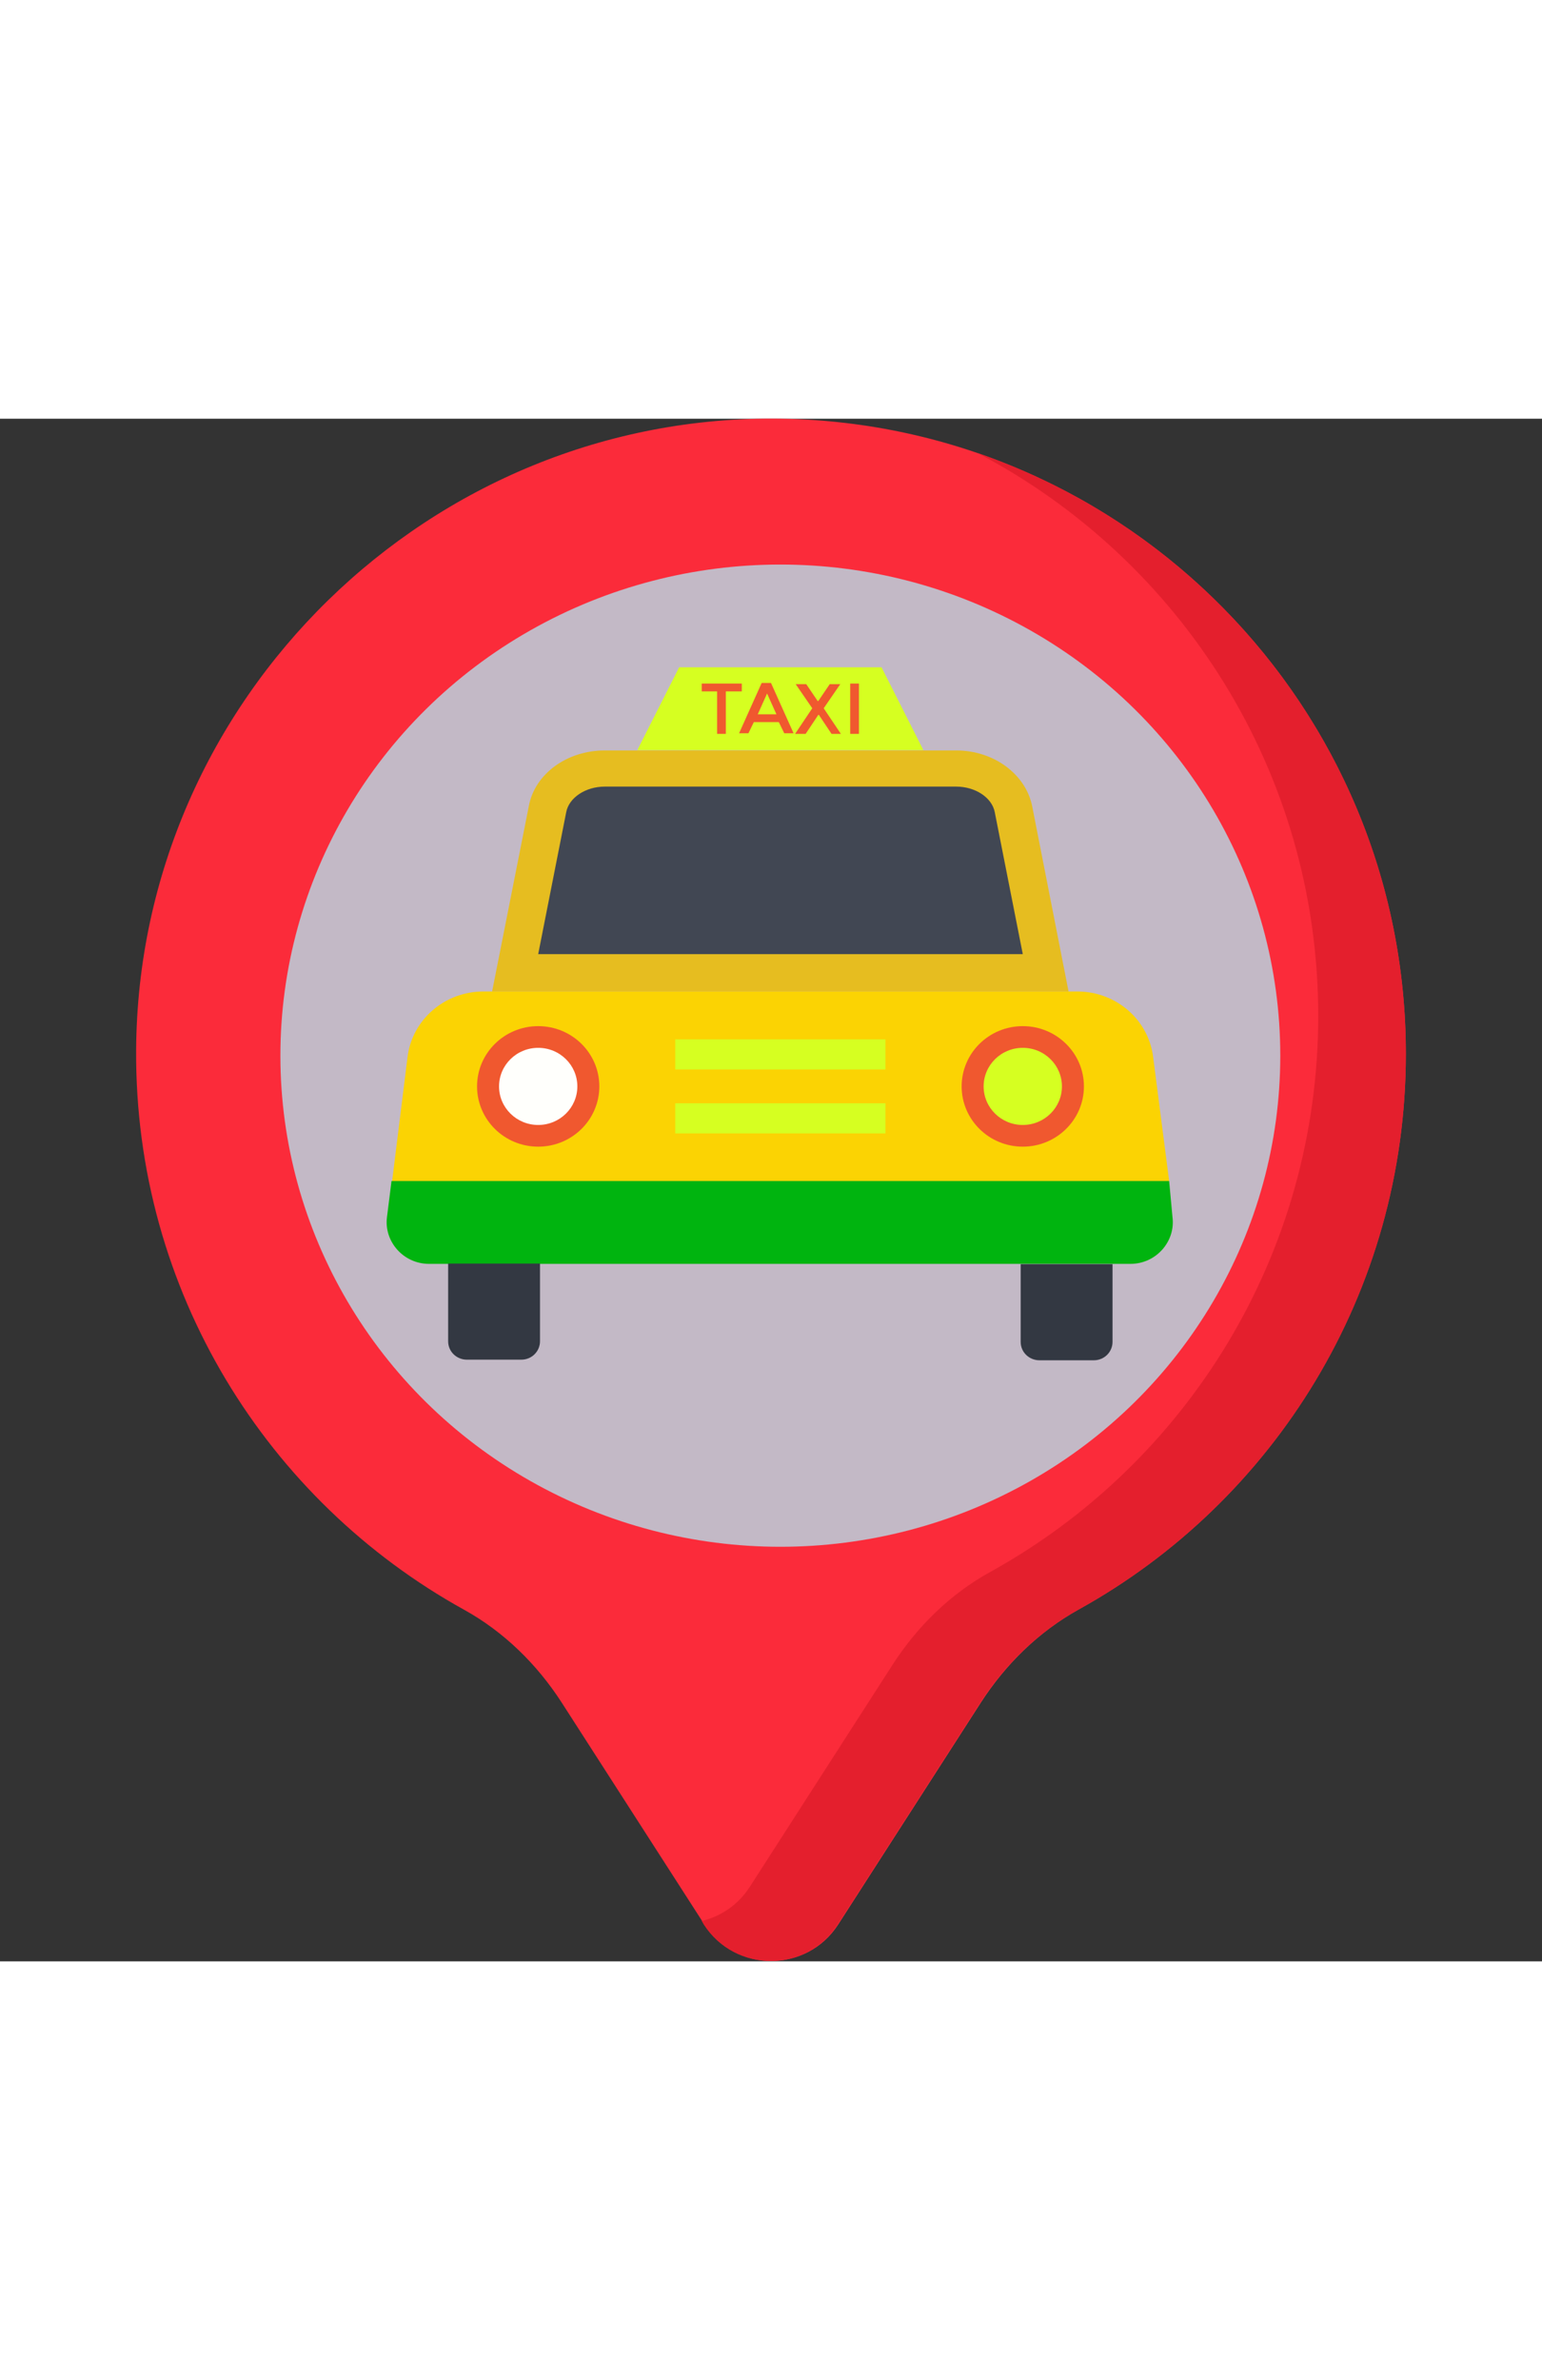 <?xml version="1.0" encoding="utf-8"?>
<!-- Generator: Adobe Illustrator 22.0.1, SVG Export Plug-In . SVG Version: 6.00 Build 0)  -->
<svg version="1.1" id="Capa_1" xmlns="http://www.w3.org/2000/svg" xmlns:xlink="http://www.w3.org/1999/xlink" x="0px" y="0px"
	 height="54" viewBox="0 0 512 512" width="35" style="enable-background:new 0 0 512 512;" xml:space="preserve">
<rect x="0" y="0" width="512" height="512" fill="#333333" stroke="none"/>
<style type="text/css">
	.st0{fill:#FB2B3A;}
	.st1{fill:#E41F2D;}
	.st2{fill:#EBEBEB;}
	.st3{fill:#D3D1D1;}
	.st4{fill:#C3B9C6;}
	.st5{fill:#E6BD20;}
	.st6{fill:#414753;}
	.st7{fill:#FBD303;}
	.st8{fill:#00B40F;}
	.st9{fill:#333842;}
	.st10{fill:#F0582F;}
	.st11{fill:#FFFFFC;}
	.st12{fill:#D6FF21;}
</style>
<path class="st0" d="M466.8,210.8C466.8,95.6,374.3,1.9,259.5,0C142.9-1.9,45.9,92.9,45.2,209.5c-0.5,80,43.6,149.7,108.9,185.8
	c13.2,7.3,24.2,18.1,32.4,30.8l47.4,73.7c10.4,16.1,34,16.1,44.4,0l47.4-73.7c8.2-12.7,19.2-23.5,32.5-30.9
	C422.9,359.4,466.8,290.2,466.8,210.8L466.8,210.8z"/>
<path class="st1" d="M466.8,210.8c0,79.4-43.9,148.6-108.8,184.5c-13.2,7.3-24.3,18.1-32.5,30.8l-47.4,73.7
	c-10.4,16.1-34,16.1-44.4,0l-0.7-1.2c6.3-1.5,12.1-5.3,16-11.4l47.4-73.7c8.2-12.7,19.2-23.5,32.5-30.8
	c64.9-35.9,108.8-105.1,108.8-184.5c0-81.2-45.9-151.6-113.1-186.8C407.4,39.9,466.8,118.4,466.8,210.8L466.8,210.8z"/>
<circle class="st2" cx="256" cy="210.8" r="150.7"/>
<path class="st3" d="M406.7,210.8c0,83.2-67.5,150.7-150.7,150.7c-16.9,0-33.1-2.8-48.3-7.9c7.6,1.2,15.4,1.8,23.3,1.8
	c83.2,0,150.7-67.5,150.7-150.7c0-66.4-42.9-122.7-102.5-142.8C351.4,73.1,406.7,135.5,406.7,210.8z"/>
<ellipse class="st4" cx="259.1" cy="211.4" rx="166" ry="163"/>
<path class="st5" d="M354.8,190.1H163.4l12.2-61.6c2-10.6,12.6-18.4,25.2-18.4h116.7c12.4,0,23,7.8,25.2,18.4L354.8,190.1z"/>
<path class="st6" d="M178.7,177.7l9.3-47.1c0.9-4.8,6.4-8.5,12.8-8.5h116.7c6.4,0,11.9,3.7,12.8,8.5l9.3,47.1H178.7z"/>
<path class="st7" d="M382.9,212c-1.5-12.6-12.4-21.9-25.2-21.9H160.5c-12.8,0-23.7,9.3-25.2,21.9l-5.1,41h258L382.9,212z"/>
<path class="st8" d="M388.2,253H130l-1.5,11.9c-1.1,8.2,5.5,15.6,13.9,15.6h233c8.4,0,15-7.4,13.9-15.6L388.2,253z"/>
<g>
	<path class="st9" d="M148.8,306.2c0,3.5,2.9,6.1,6.2,6.1h18.1c3.5,0,6.2-2.8,6.2-6.1v-25.8h-30.5V306.2z"/>
	<path class="st9" d="M338.9,280.6v25.8c0,3.5,2.9,6.1,6.2,6.1h18.1c3.5,0,6.2-2.8,6.2-6.1v-25.8H338.9z"/>
</g>
<ellipse class="st10" cx="178.7" cy="221.6" rx="20.3" ry="20"/>
<ellipse class="st11" cx="178.7" cy="221.6" rx="13" ry="12.8"/>
<ellipse class="st10" cx="339.6" cy="221.6" rx="20.3" ry="20"/>
<g>
	<ellipse class="st12" cx="339.6" cy="221.6" rx="13" ry="12.8"/>
	<rect x="224.2" y="206" class="st12" width="69.8" height="10"/>
	<rect x="224.2" y="227.2" class="st12" width="69.8" height="10"/>
	<polygon class="st12" points="306.6,110 211.6,110 225.5,82.5 292.7,82.5 	"/>
</g>
<g>
	<path class="st10" d="M241,90.5v14.1h-2.9V90.5H233v-2.6h13.3v2.6H241z"/>
	<path class="st10" d="M250.3,100.7l-1.8,3.7h-3.1l7.5-16.7h3.1l7.5,16.7h-3.1l-1.8-3.7H250.3z M257.8,98.1l-3.1-6.9l-3.1,6.9H257.8
		z"/>
	<path class="st10" d="M276.1,104.6l-4.2-6.3h-0.2l-4.2,6.3H264l5.7-8.5l-5.5-8h3.5l3.8,5.6h0.2l3.8-5.6h3.5l-5.5,8l5.7,8.5H276.1z"
		/>
	<path class="st10" d="M282.3,87.9h2.9v16.7h-2.9V87.9z"/>
</g>
</svg>
